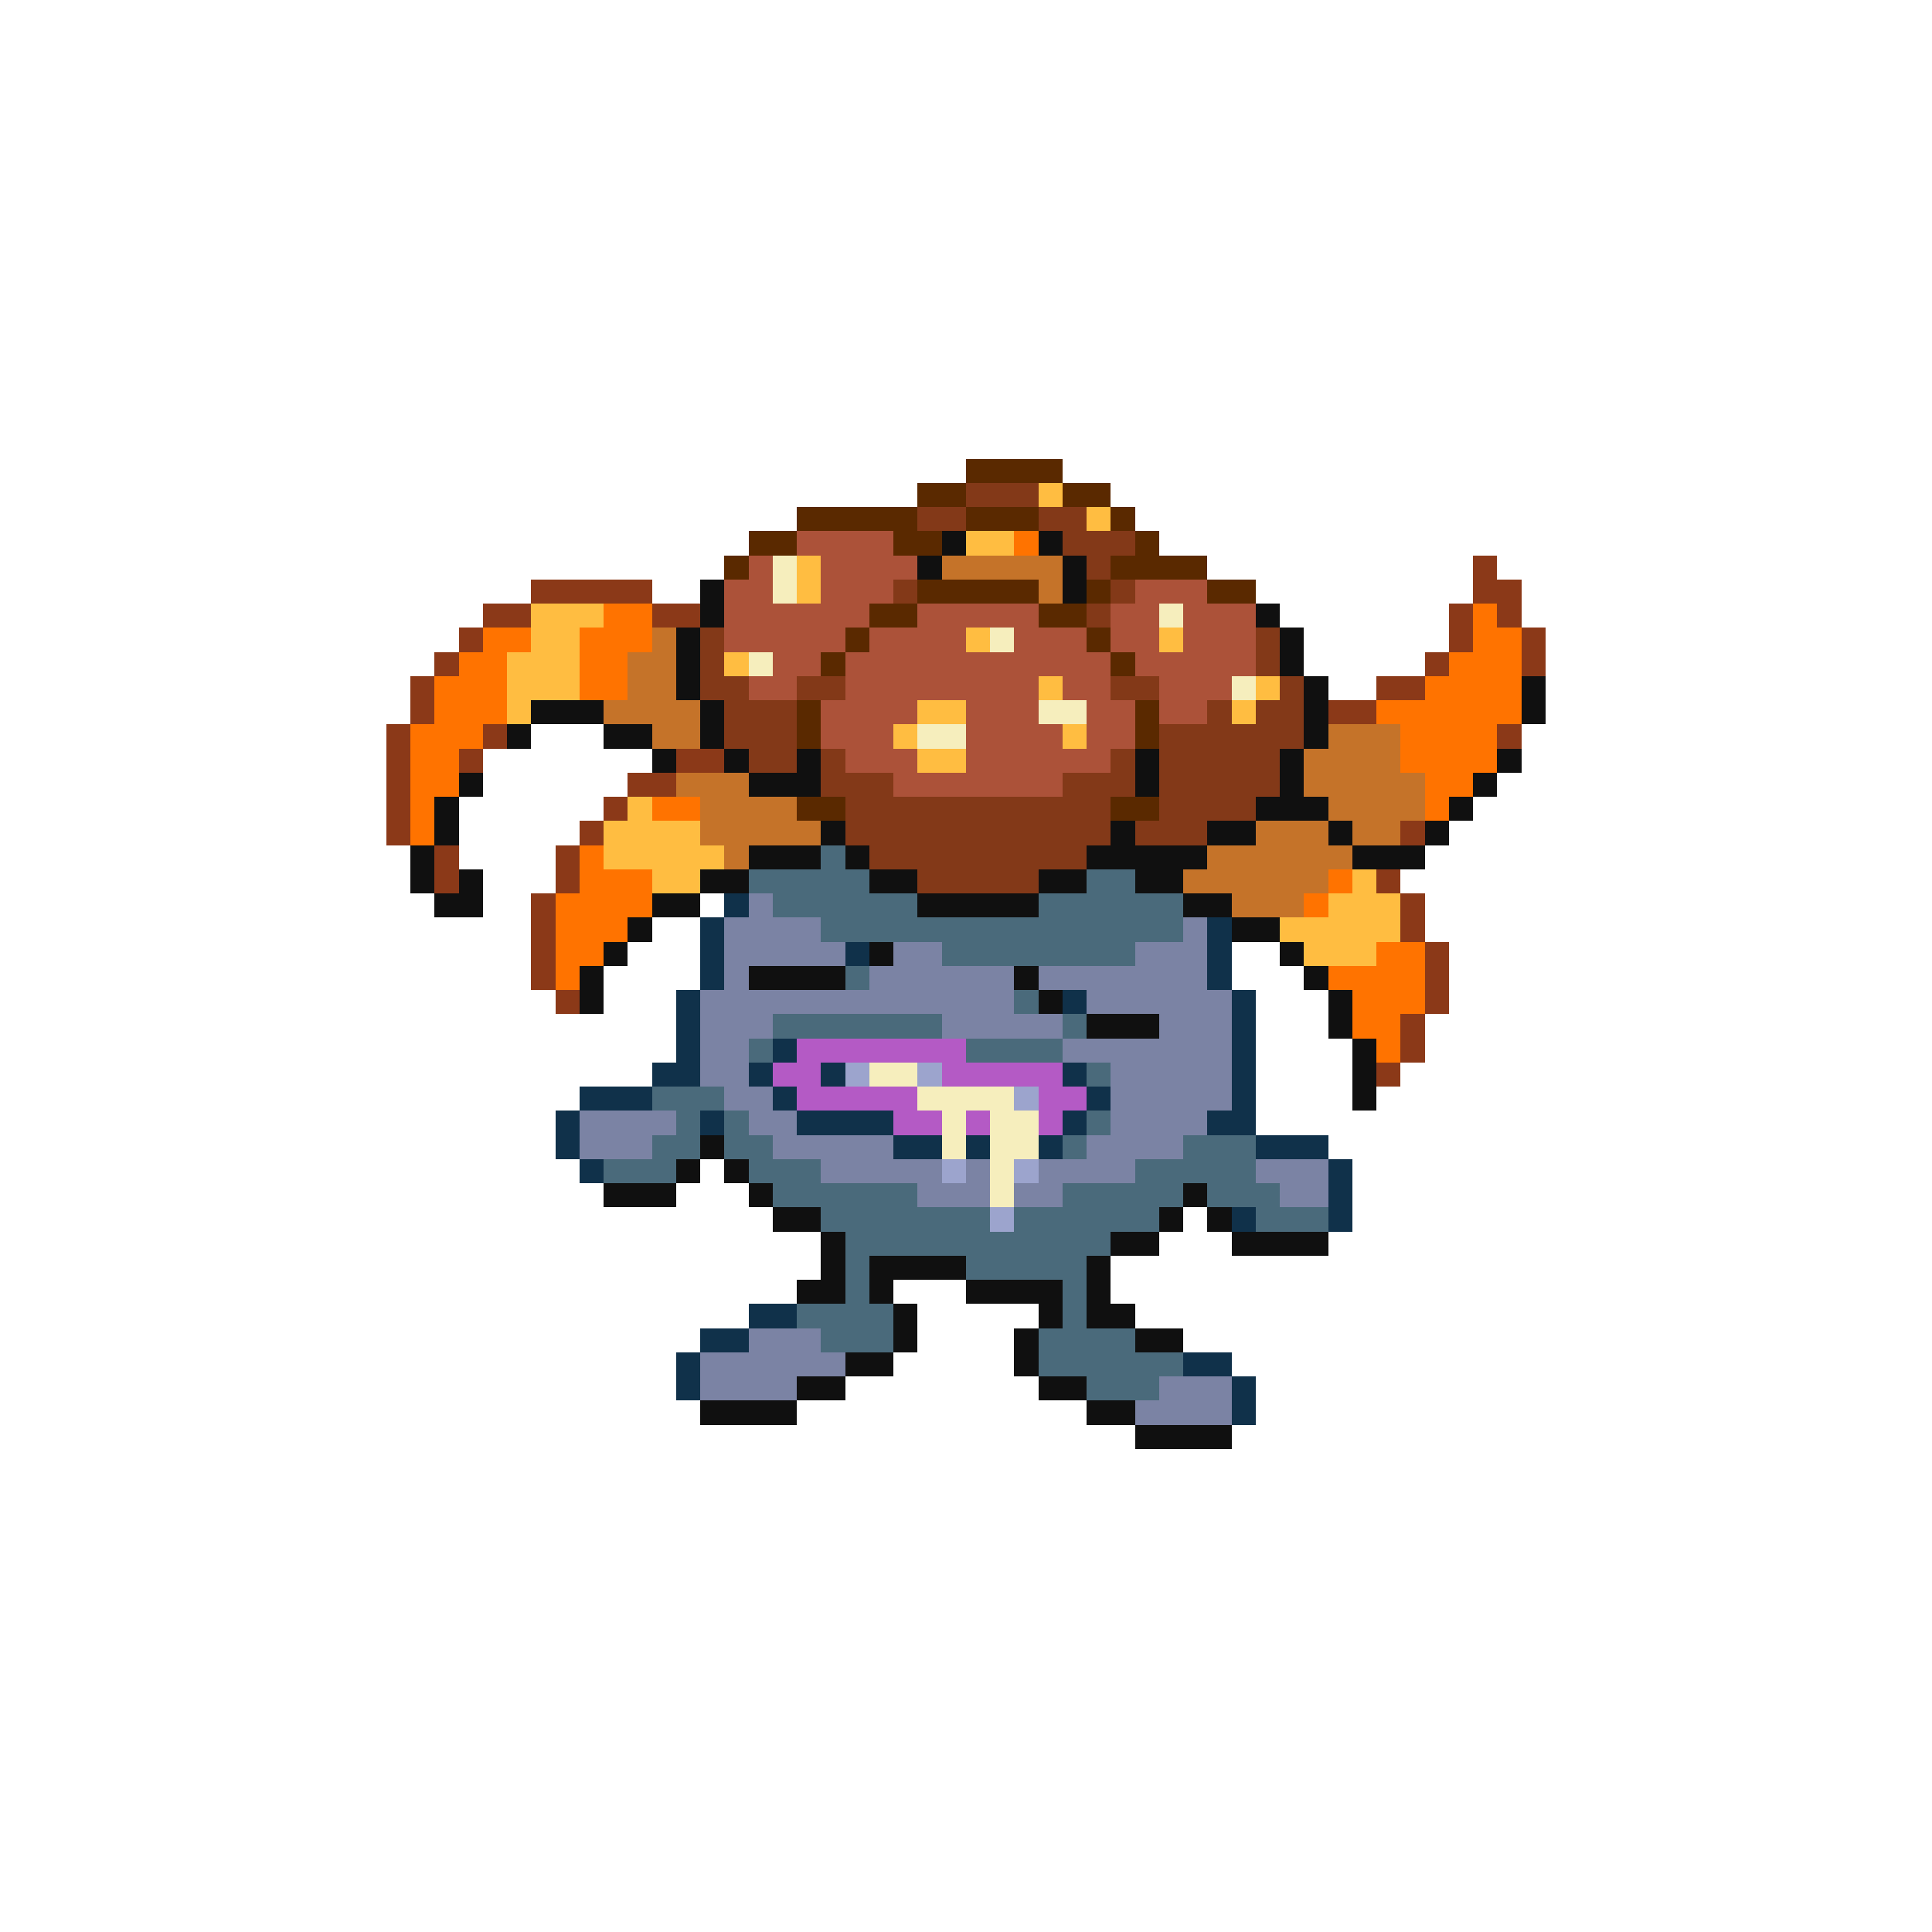 <svg xmlns="http://www.w3.org/2000/svg" viewBox="0 -0.5 80 80" shape-rendering="crispEdges">
<path stroke="#5a2900" d="M40 19h4M38 20h2M44 20h2M33 21h5M40 21h3M46 21h1M31 22h2M37 22h2M47 22h1M30 23h1M46 23h4M38 24h5M45 24h1M50 24h2M36 25h2M43 25h2M35 26h1M45 26h1M34 27h1M46 27h1M33 29h1M47 29h1M33 30h1M47 30h1M33 33h2M46 33h2" />
<path stroke="#833918" d="M40 20h3M38 21h2M43 21h2M44 22h3M45 23h1M37 24h1M46 24h1M45 25h1M29 26h1M52 26h1M29 27h1M52 27h1M29 28h2M33 28h2M46 28h2M53 28h1M30 29h3M50 29h1M52 29h2M30 30h3M48 30h6M31 31h2M34 31h1M46 31h1M48 31h5M34 32h3M44 32h3M48 32h5M35 33h11M48 33h4M35 34h11M47 34h3M36 35h9M38 36h5" />
<path stroke="#ffbd41" d="M43 20h1M45 21h1M40 22h2M33 23h1M33 24h1M22 25h3M22 26h2M40 26h1M48 26h1M21 27h3M30 27h1M21 28h3M43 28h1M52 28h1M21 29h1M38 29h2M51 29h1M37 30h1M44 30h1M38 31h2M26 33h1M25 34h4M25 35h5M27 36h2M56 36h1M55 37h3M53 38h5M54 39h3" />
<path stroke="#ac5239" d="M33 22h4M31 23h1M34 23h4M30 24h2M34 24h3M47 24h3M30 25h6M38 25h5M46 25h2M49 25h3M30 26h5M36 26h4M42 26h3M46 26h2M49 26h3M32 27h2M35 27h11M47 27h5M31 28h2M35 28h8M44 28h2M48 28h3M34 29h4M40 29h3M45 29h2M48 29h2M34 30h3M40 30h4M45 30h2M35 31h3M40 31h6M37 32h7" />
<path stroke="#101010" d="M39 22h1M43 22h1M38 23h1M44 23h1M29 24h1M44 24h1M29 25h1M52 25h1M28 26h1M53 26h1M28 27h1M53 27h1M28 28h1M54 28h1M63 28h1M22 29h3M29 29h1M54 29h1M63 29h1M21 30h1M25 30h2M29 30h1M54 30h1M27 31h1M30 31h1M33 31h1M47 31h1M53 31h1M62 31h1M19 32h1M31 32h3M47 32h1M53 32h1M61 32h1M18 33h1M52 33h3M60 33h1M18 34h1M34 34h1M46 34h1M50 34h2M55 34h1M59 34h1M17 35h1M31 35h3M35 35h1M45 35h5M56 35h3M17 36h1M19 36h1M29 36h2M36 36h2M43 36h2M47 36h2M18 37h2M27 37h2M38 37h5M49 37h2M26 38h1M51 38h2M25 39h1M36 39h1M53 39h1M24 40h1M31 40h4M42 40h1M54 40h1M24 41h1M43 41h1M55 41h1M45 42h3M55 42h1M56 43h1M56 44h1M56 45h1M29 47h1M28 48h1M30 48h1M25 49h3M31 49h1M49 49h1M32 50h2M48 50h1M50 50h1M34 51h1M46 51h2M51 51h4M34 52h1M36 52h4M45 52h1M33 53h2M36 53h1M40 53h4M45 53h1M37 54h1M43 54h1M45 54h2M37 55h1M42 55h1M47 55h2M35 56h2M42 56h1M33 57h2M43 57h2M29 58h4M45 58h2M47 59h4" />
<path stroke="#ff7300" d="M42 22h1M25 25h2M61 25h1M20 26h2M24 26h3M61 26h2M19 27h2M24 27h2M60 27h3M18 28h3M24 28h2M59 28h4M18 29h3M57 29h6M17 30h3M58 30h4M17 31h2M58 31h4M17 32h2M59 32h2M17 33h1M27 33h2M59 33h1M17 34h1M24 35h1M24 36h3M55 36h1M23 37h4M54 37h1M23 38h3M23 39h2M57 39h2M23 40h1M55 40h4M56 41h3M56 42h2M57 43h1" />
<path stroke="#f6eebd" d="M32 23h1M32 24h1M48 25h1M41 26h1M31 27h1M51 28h1M43 29h2M38 30h2M36 44h2M38 45h4M39 46h1M41 46h2M39 47h1M41 47h2M41 48h1M41 49h1" />
<path stroke="#c57329" d="M39 23h5M43 24h1M27 26h1M26 27h2M26 28h2M25 29h4M27 30h2M55 30h3M54 31h4M28 32h3M54 32h5M29 33h4M55 33h4M29 34h5M52 34h3M56 34h2M30 35h1M50 35h6M49 36h6M51 37h3" />
<path stroke="#8b3918" d="M61 23h1M22 24h5M61 24h2M20 25h2M27 25h2M60 25h1M62 25h1M19 26h1M60 26h1M63 26h1M18 27h1M59 27h1M63 27h1M17 28h1M57 28h2M17 29h1M55 29h2M16 30h1M20 30h1M62 30h1M16 31h1M19 31h1M28 31h2M16 32h1M26 32h2M16 33h1M25 33h1M16 34h1M24 34h1M58 34h1M18 35h1M23 35h1M18 36h1M23 36h1M57 36h1M22 37h1M58 37h1M22 38h1M58 38h1M22 39h1M59 39h1M22 40h1M59 40h1M23 41h1M59 41h1M58 42h1M58 43h1M57 44h1" />
<path stroke="#4a6a7b" d="M34 35h1M31 36h5M45 36h2M32 37h6M43 37h6M34 38h15M39 39h8M35 40h1M42 41h1M32 42h7M44 42h1M31 43h1M40 43h4M45 44h1M27 45h3M28 46h1M30 46h1M45 46h1M27 47h2M30 47h2M44 47h1M49 47h3M25 48h3M31 48h3M47 48h5M32 49h6M44 49h5M50 49h3M34 50h7M42 50h6M52 50h3M35 51h11M35 52h1M40 52h5M35 53h1M44 53h1M33 54h4M44 54h1M34 55h3M43 55h4M43 56h6M45 57h3" />
<path stroke="#10314a" d="M30 37h1M29 38h1M50 38h1M29 39h1M35 39h1M50 39h1M29 40h1M50 40h1M28 41h1M44 41h1M51 41h1M28 42h1M51 42h1M28 43h1M32 43h1M51 43h1M27 44h2M31 44h1M34 44h1M44 44h1M51 44h1M24 45h3M32 45h1M45 45h1M51 45h1M23 46h1M29 46h1M33 46h4M44 46h1M50 46h2M23 47h1M37 47h2M40 47h1M43 47h1M52 47h3M24 48h1M55 48h1M55 49h1M51 50h1M55 50h1M31 54h2M29 55h2M28 56h1M49 56h2M28 57h1M51 57h1M51 58h1" />
<path stroke="#7b83a4" d="M31 37h1M30 38h4M49 38h1M30 39h5M37 39h2M47 39h3M30 40h1M36 40h6M43 40h7M29 41h13M45 41h6M29 42h3M39 42h5M48 42h3M29 43h2M44 43h7M29 44h2M46 44h5M30 45h2M46 45h5M24 46h4M31 46h2M46 46h4M24 47h3M32 47h5M45 47h4M34 48h5M40 48h1M43 48h4M52 48h3M38 49h3M42 49h2M53 49h2M31 55h3M29 56h6M29 57h4M48 57h3M47 58h4" />
<path stroke="#b45ac5" d="M33 43h7M32 44h2M39 44h5M33 45h5M43 45h2M37 46h2M40 46h1M43 46h1" />
<path stroke="#9ca4cd" d="M35 44h1M38 44h1M42 45h1M39 48h1M42 48h1M41 50h1" />
</svg>